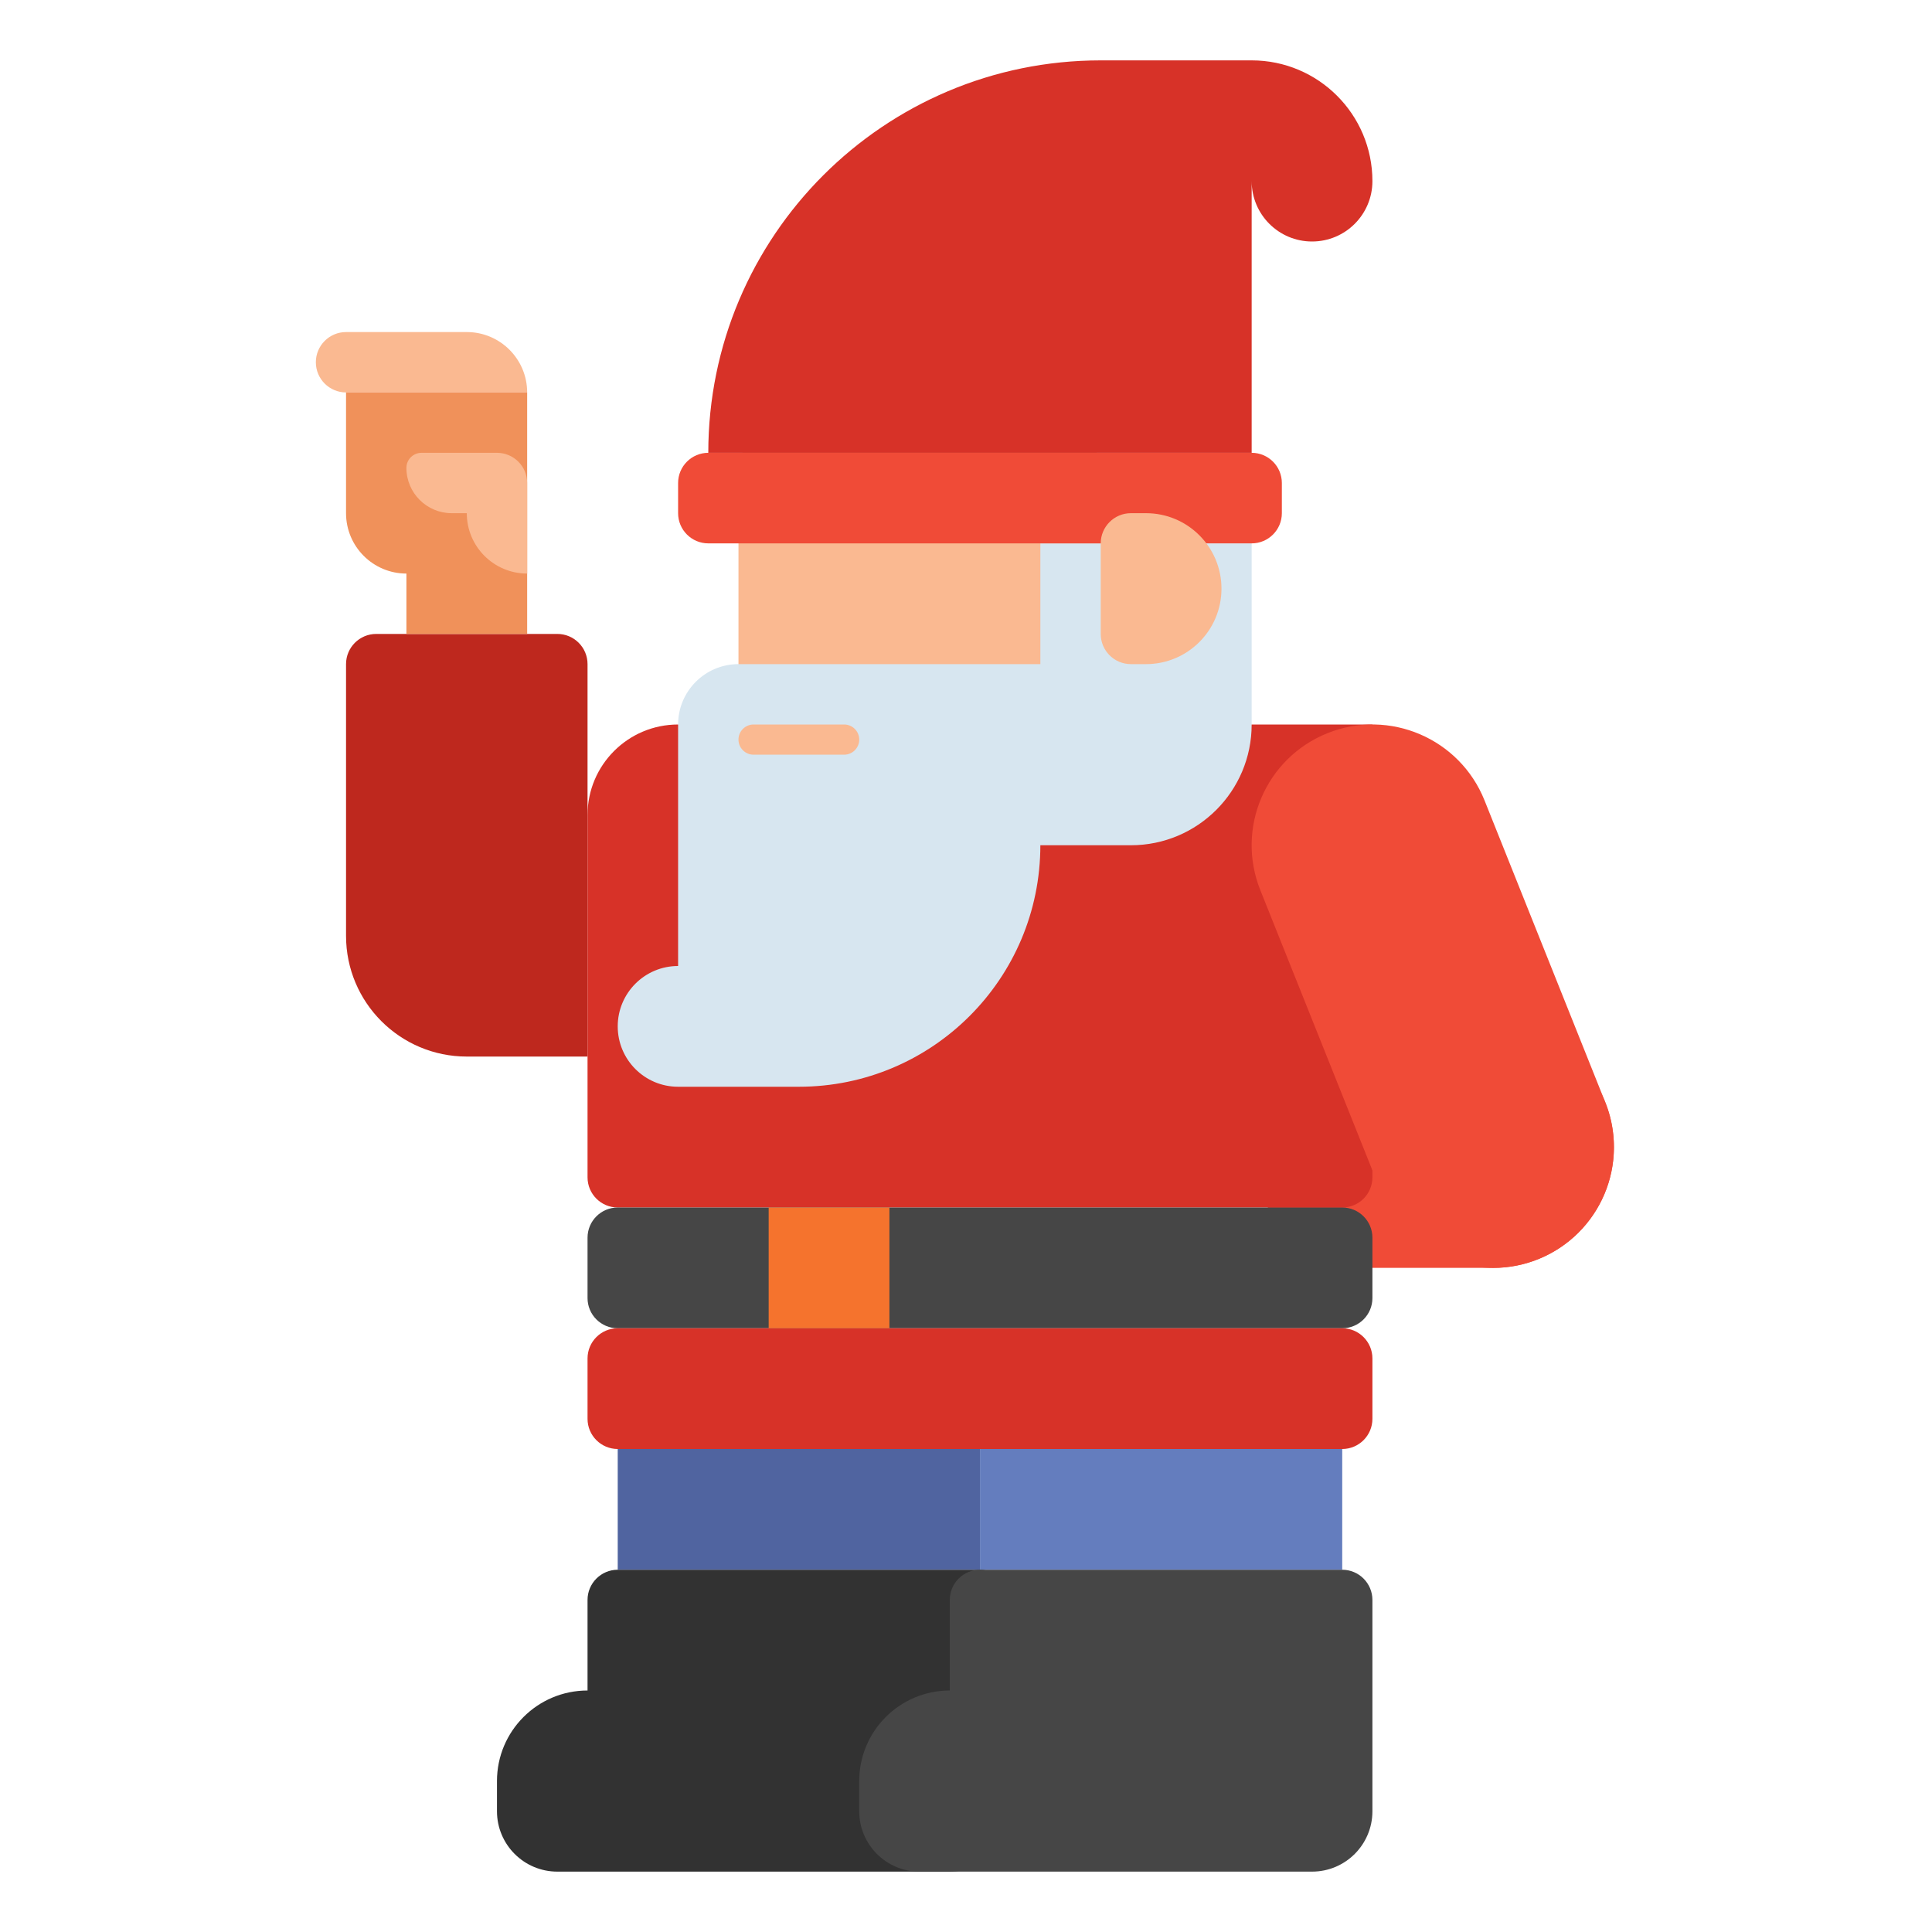 <?xml version="1.0" encoding="utf-8"?>
<!-- Generator: Adobe Illustrator 23.0.0, SVG Export Plug-In . SVG Version: 6.00 Build 0)  -->
<svg version="1.1" id="Layer_1" xmlns="http://www.w3.org/2000/svg" xmlns:xlink="http://www.w3.org/1999/xlink" x="0px" y="0px"
	 viewBox="0 0 512 512" style="enable-background:new 0 0 512 512;" xml:space="preserve">
<style type="text/css">
	.st0{fill:#323232;}
	.st1{fill:#646464;}
	.st2{fill:#464646;}
	.st3{fill:#FAA51E;}
	.st4{fill:#5A6E82;}
	.st5{fill:#788C9B;}
	.st6{fill:#AAC3D7;}
	.st7{fill:#7DC8AA;}
	.st8{fill:#147864;}
	.st9{fill:#329682;}
	.st10{fill:#FFFFFF;}
	.st11{fill:#9B5FAA;}
	.st12{fill:#463C4B;}
	.st13{fill:#32283C;}
	.st14{fill:#D76E28;}
	.st15{fill:#784687;}
	.st16{fill:#F0915A;}
	.st17{fill:#FAB991;}
	.st18{fill:#D7E6F0;}
	.st19{fill:#82AA41;}
	.st20{fill:#4B8C41;}
	.st21{fill:#A5CD3C;}
	.st22{fill:#FAD241;}
	.st23{fill:#AA5A28;}
	.st24{fill:#F04B37;}
	.st25{fill:#6EA5D7;}
	.st26{fill:#8CAAC8;}
	.st27{fill:#F0697D;}
	.st28{fill:#5A5A6E;}
	.st29{fill:#647DBE;}
	.st30{fill:#2D6E23;}
	.st31{fill:#F58CAA;}
	.st32{fill:#B98C3C;}
	.st33{fill:#C3A050;}
	.st34{fill:#D2C36E;}
	.st35{fill:#64412D;}
	.st36{fill:#DC7846;}
	.st37{fill:#96461E;}
	.st38{fill:#F06423;}
	.st39{fill:#E6AAFA;}
	.st40{fill:#BE82D2;}
	.st41{fill:#FAA037;}
	.st42{fill:#D73228;}
	.st43{fill:#BE281E;}
	.st44{fill:#5064A0;}
	.st45{fill:#8C1E14;}
	.st46{fill:#F5732D;}
	.st47{fill:#FAD7A0;}
	.st48{fill:#964628;}
	.st49{fill:#D24614;}
	.st50{fill:#F5D7A5;}
	.st51{fill:#F58723;}
	.st52{fill:#E65A78;}
	.st53{fill:#643773;}
	.st54{fill:#9B64AA;}
	.st55{fill:#555555;}
	.st56{fill:#FAD2B4;}
</style>
<g>
	<g>
		<path class="st24" d="M395.704,336h-32c-17.673,0-32-14.327-32-32s14.327-32,32-32h32c17.673,0,32,14.327,32,32
			S413.377,336,395.704,336z"/>
	</g>
	<g>
		<path class="st43" d="M155.704,176c0-4.418-3.582-8-8-8h-48c-4.418,0-8,3.582-8,8v72c0,17.673,14.327,32,32,32h32V176z"/>
	</g>
	<g>
		<path class="st17" d="M91.704,88h32c8.837,0,16,7.163,16,16v0h-48c-4.418,0-8-3.582-8-8v0C83.704,91.582,87.286,88,91.704,88z"/>
	</g>
	<g>
		<path class="st16" d="M91.704,104v32c0,8.836,7.163,16,16,16v16h32v-64H91.704z"/>
	</g>
	<g>
		<path class="st17" d="M131.704,120h-20c-2.209,0-4,1.791-4,4v0c0,6.627,5.373,12,12,12h4c0,8.837,7.164,16,16,16v-24
			C139.704,123.582,136.122,120,131.704,120z"/>
	</g>
	<g>
		<path class="st42" d="M355.704,320h-192c-4.418,0-8-3.582-8-8v-96c0-13.255,10.745-24,24-24h184v120
			C363.704,316.418,360.122,320,355.704,320z"/>
	</g>
	<g>
		<path class="st17" d="M259.704,224h-32c-17.673,0-32-14.327-32-32v-64c0-17.673,14.327-32,32-32h32c17.673,0,32,14.327,32,32v64
			C291.704,209.673,277.377,224,259.704,224z"/>
	</g>
	<g>
		<g>
			<path class="st18" d="M331.704,144v48c0,17.67-14.33,32-32,32h-24c0,35.35-28.65,64-64,64h-32c-8.84,0-16-7.16-16-16
				c0-8.84,7.16-16,16-16v-64c0-8.84,7.16-16,16-16h80v-32H331.704z"/>
		</g>
	</g>
	<g>
		<path class="st24" d="M331.704,144h-144c-4.418,0-8-3.582-8-8v-8c0-4.418,3.582-8,8-8h144c4.418,0,8,3.582,8,8v8
			C339.704,140.418,336.122,144,331.704,144z"/>
	</g>
	<g>
		<path class="st17" d="M223.704,200h-24c-2.209,0-4-1.791-4-4l0,0c0-2.209,1.791-4,4-4h24c2.209,0,4,1.791,4,4l0,0
			C227.704,198.209,225.913,200,223.704,200z"/>
	</g>
	<g>
		<path class="st2" d="M355.704,352h-192c-4.418,0-8-3.582-8-8v-16c0-4.418,3.582-8,8-8h192c4.418,0,8,3.582,8,8v16
			C363.704,348.418,360.122,352,355.704,352z"/>
	</g>
	<g>
		<path class="st42" d="M355.704,384h-192c-4.418,0-8-3.582-8-8v-16c0-4.418,3.582-8,8-8h192c4.418,0,8,3.582,8,8v16
			C363.704,380.418,360.122,384,355.704,384z"/>
	</g>
	<g>
		<rect x="203.704" y="320" class="st46" width="32" height="32"/>
	</g>
	<g>
		<rect x="259.704" y="384" class="st29" width="96" height="32"/>
	</g>
	<g>
		<rect x="163.704" y="384" class="st44" width="96" height="32"/>
	</g>
	<g>
		<path class="st0" d="M259.704,416h-96c-4.418,0-8,3.582-8,8v24c-13.255,0-24,10.745-24,24v8c0,8.836,7.163,16,16,16h104
			c8.837,0,16-7.164,16-16v-56C267.704,419.582,264.122,416,259.704,416z"/>
	</g>
	<g>
		<path class="st2" d="M355.704,416h-96c-4.418,0-8,3.582-8,8v24c-13.255,0-24,10.745-24,24v8c0,8.836,7.163,16,16,16h104
			c8.837,0,16-7.164,16-16v-56C363.704,419.582,360.122,416,355.704,416z"/>
	</g>
	<g>
		<path class="st42" d="M331.704,16h-40c-57.438,0-104,46.562-104,104l0,0h144V48c0,8.836,7.163,16,16,16s16-7.164,16-16l0,0
			C363.704,30.327,349.377,16,331.704,16z"/>
	</g>
	<g>
		<path class="st24" d="M395.714,336.008c-12.7,0-24.716-7.612-29.721-20.124l-32-80c-6.563-16.409,1.418-35.032,17.827-41.596
			c16.408-6.563,35.032,1.418,41.596,17.827l32,80c6.563,16.409-1.418,35.032-17.827,41.596
			C403.692,335.27,399.669,336.008,395.714,336.008z"/>
	</g>
	<g>
		<path class="st17" d="M303.704,176h-4c-4.418,0-8-3.582-8-8v-24c0-4.418,3.582-8,8-8h4c11.046,0,20,8.954,20,20v0
			C323.704,167.046,314.75,176,303.704,176z"/>
	</g>
</g>
</svg>
